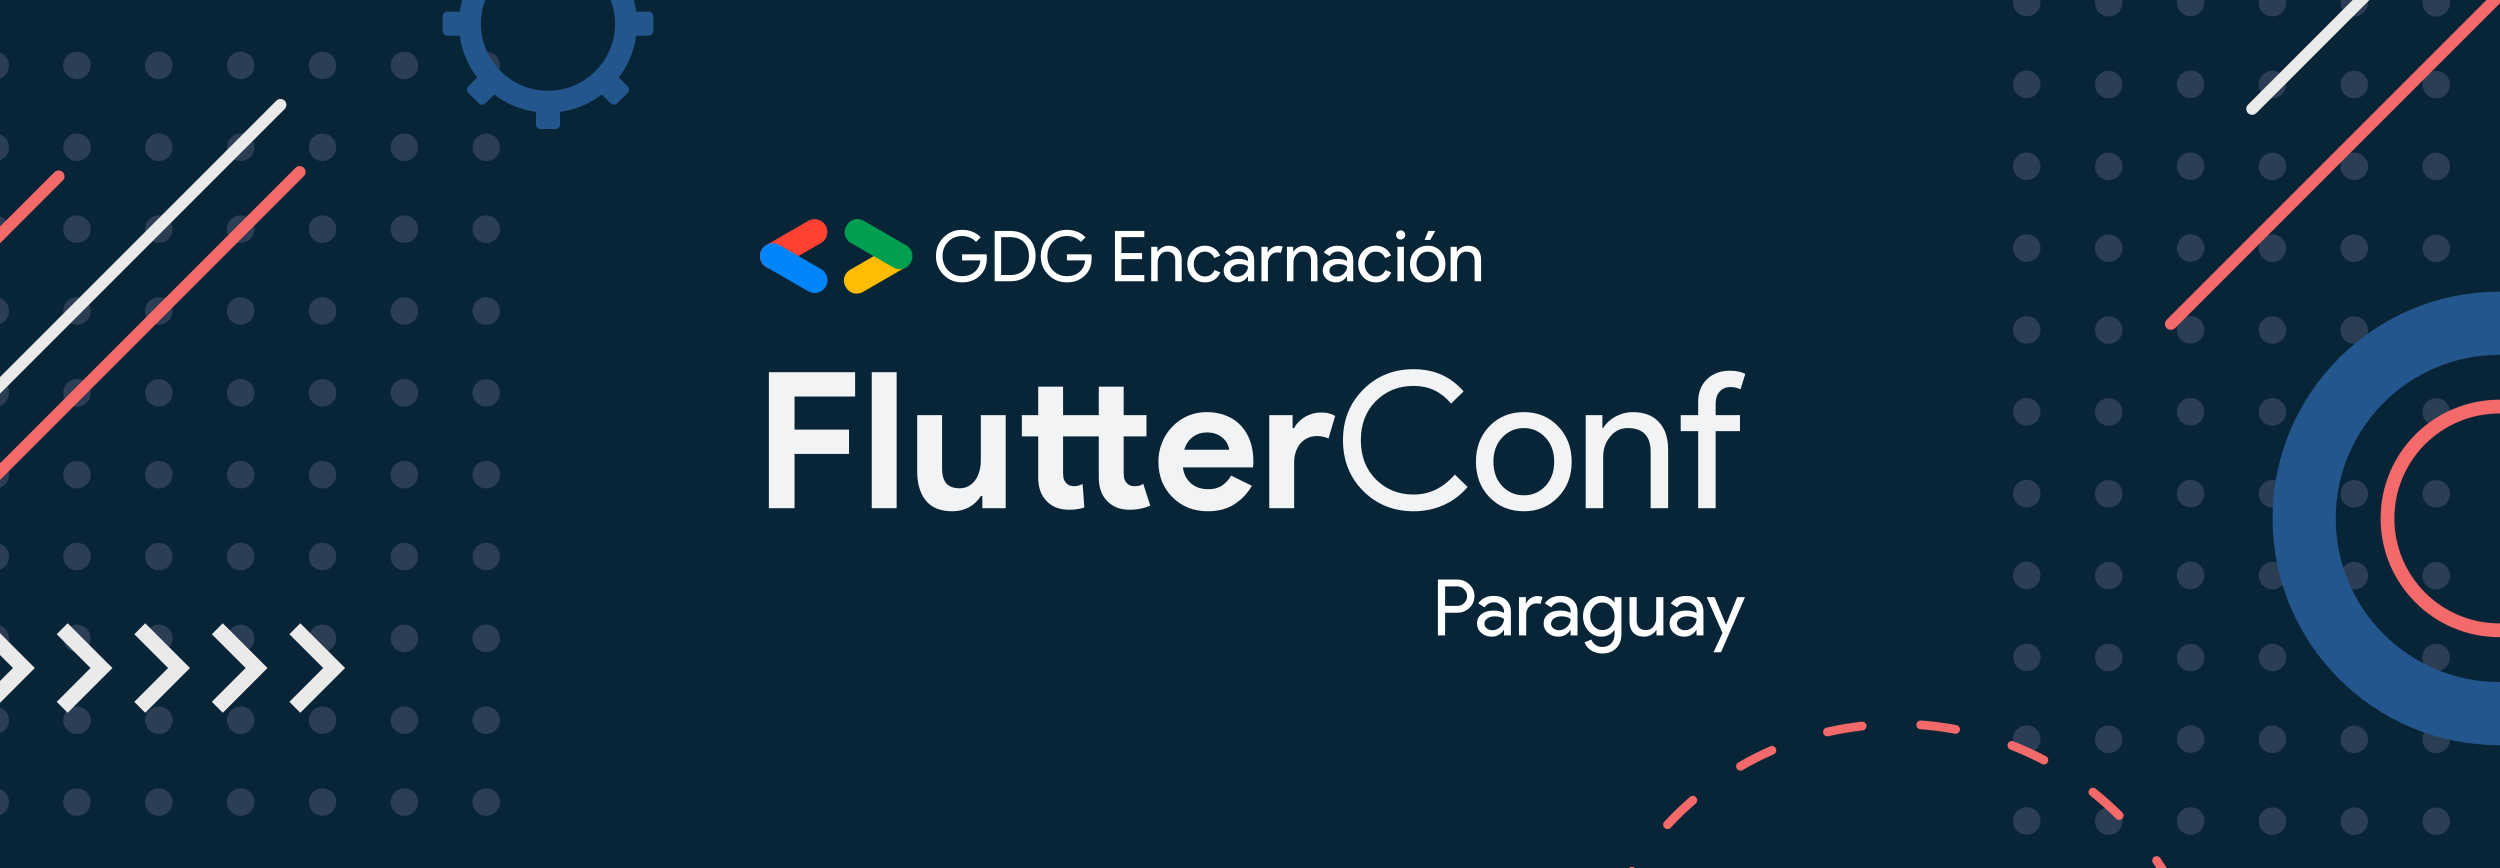 <svg width="1440" height="500" viewBox="0 0 1440 500" fill="none" xmlns="http://www.w3.org/2000/svg">
<rect x="0" y="0" width="1440" height="500" fill="#333333" stroke="none"/>
<g clip-path="url(#clip0_120_5286)">
<rect width="1440" height="500" fill="#082538"/>
<path d="M1408.81 384.315C1411.91 381.216 1411.91 376.193 1408.81 373.095C1405.71 369.997 1400.69 369.996 1397.59 373.095C1394.49 376.193 1394.49 381.216 1397.59 384.315C1400.69 387.413 1405.71 387.413 1408.81 384.315Z" fill="#2B3E54"/>
<path d="M1411.09 427.185C1411.8 422.86 1408.86 418.785 1404.53 418.083C1400.21 417.38 1396.13 420.317 1395.43 424.642C1394.73 428.967 1397.67 433.043 1401.99 433.745C1406.32 434.447 1410.39 431.51 1411.09 427.185Z" fill="#2B3E54"/>
<path d="M1411.09 474.335C1411.79 470.01 1408.85 465.935 1404.53 465.233C1400.2 464.531 1396.13 467.468 1395.43 471.793C1394.72 476.118 1397.66 480.193 1401.99 480.895C1406.31 481.597 1410.39 478.66 1411.09 474.335Z" fill="#2B3E54"/>
<path d="M1411.09 191.446C1411.79 187.121 1408.86 183.046 1404.53 182.344C1400.21 181.642 1396.13 184.579 1395.43 188.904C1394.73 193.229 1397.66 197.304 1401.99 198.006C1406.31 198.708 1410.39 195.771 1411.09 191.446Z" fill="#2B3E54"/>
<path d="M1411.09 238.598C1411.79 234.273 1408.86 230.198 1404.53 229.496C1400.21 228.793 1396.13 231.73 1395.43 236.055C1394.73 240.38 1397.66 244.456 1401.99 245.158C1406.31 245.86 1410.39 242.923 1411.09 238.598Z" fill="#2B3E54"/>
<path d="M1411.09 285.743C1411.79 281.418 1408.86 277.343 1404.53 276.641C1400.21 275.939 1396.13 278.876 1395.43 283.201C1394.73 287.526 1397.67 291.601 1401.99 292.303C1406.32 293.005 1410.39 290.068 1411.09 285.743Z" fill="#2B3E54"/>
<path d="M1411.09 332.888C1411.79 328.563 1408.86 324.488 1404.53 323.786C1400.21 323.084 1396.13 326.021 1395.43 330.346C1394.73 334.671 1397.67 338.746 1401.99 339.448C1406.32 340.15 1410.39 337.213 1411.09 332.888Z" fill="#2B3E54"/>
<path d="M1411.1 2.86C1411.8 -1.465 1408.86 -5.54 1404.54 -6.242C1400.21 -6.944 1396.14 -4.007 1395.43 0.318C1394.73 4.643 1397.67 8.718 1401.99 9.42C1406.32 10.122 1410.39 7.185 1411.1 2.86Z" fill="#2B3E54"/>
<path d="M1411.1 50.006C1411.8 45.681 1408.86 41.605 1404.54 40.903C1400.21 40.201 1396.14 43.138 1395.43 47.463C1394.73 51.788 1397.67 55.864 1401.99 56.566C1406.32 57.268 1410.39 54.331 1411.1 50.006Z" fill="#2B3E54"/>
<path d="M1411.1 97.156C1411.8 92.832 1408.86 88.756 1404.54 88.054C1400.21 87.352 1396.14 90.289 1395.43 94.614C1394.73 98.939 1397.67 103.014 1401.99 103.717C1406.32 104.419 1410.39 101.482 1411.1 97.156Z" fill="#2B3E54"/>
<path d="M1411.1 144.302C1411.8 139.977 1408.86 135.902 1404.54 135.2C1400.21 134.498 1396.14 137.435 1395.44 141.76C1394.73 146.085 1397.67 150.16 1402 150.862C1406.32 151.564 1410.4 148.627 1411.1 144.302Z" fill="#2B3E54"/>
<path d="M1356.05 386.64C1360.44 386.64 1363.99 383.088 1363.99 378.706C1363.99 374.325 1360.44 370.773 1356.05 370.773C1351.67 370.773 1348.12 374.325 1348.12 378.706C1348.12 383.088 1351.67 386.64 1356.05 386.64Z" fill="#2B3E54"/>
<path d="M1356.05 433.786C1360.44 433.786 1363.99 430.234 1363.99 425.853C1363.99 421.471 1360.44 417.919 1356.05 417.919C1351.67 417.919 1348.12 421.471 1348.12 425.853C1348.12 430.234 1351.67 433.786 1356.05 433.786Z" fill="#2B3E54"/>
<path d="M1356.05 480.927C1360.44 480.927 1363.99 477.375 1363.99 472.993C1363.99 468.611 1360.44 465.059 1356.05 465.059C1351.67 465.059 1348.12 468.611 1348.12 472.993C1348.12 477.375 1351.67 480.927 1356.05 480.927Z" fill="#2B3E54"/>
<path d="M1356.05 198.055C1360.44 198.055 1363.99 194.503 1363.99 190.122C1363.99 185.74 1360.44 182.188 1356.05 182.188C1351.67 182.188 1348.12 185.74 1348.12 190.122C1348.12 194.503 1351.67 198.055 1356.05 198.055Z" fill="#2B3E54"/>
<path d="M1356.05 245.201C1360.44 245.201 1363.99 241.649 1363.99 237.268C1363.99 232.886 1360.44 229.334 1356.05 229.334C1351.67 229.334 1348.12 232.886 1348.12 237.268C1348.12 241.649 1351.67 245.201 1356.05 245.201Z" fill="#2B3E54"/>
<path d="M1356.05 292.348C1360.44 292.348 1363.99 288.796 1363.99 284.414C1363.99 280.032 1360.44 276.48 1356.05 276.48C1351.67 276.48 1348.12 280.032 1348.12 284.414C1348.12 288.796 1351.67 292.348 1356.05 292.348Z" fill="#2B3E54"/>
<path d="M1356.05 339.494C1360.44 339.494 1363.99 335.942 1363.99 331.56C1363.99 327.179 1360.44 323.627 1356.05 323.627C1351.67 323.627 1348.12 327.179 1348.12 331.56C1348.12 335.942 1351.67 339.494 1356.05 339.494Z" fill="#2B3E54"/>
<path d="M1356.05 9.476C1360.44 9.476 1363.99 5.924 1363.99 1.542C1363.99 -2.839 1360.44 -6.391 1356.05 -6.391C1351.67 -6.391 1348.12 -2.839 1348.12 1.542C1348.12 5.924 1351.67 9.476 1356.05 9.476Z" fill="#2B3E54"/>
<path d="M1356.05 56.622C1360.44 56.622 1363.99 53.07 1363.99 48.688C1363.99 44.307 1360.44 40.755 1356.05 40.755C1351.67 40.755 1348.12 44.307 1348.12 48.688C1348.12 53.07 1351.67 56.622 1356.05 56.622Z" fill="#2B3E54"/>
<path d="M1356.05 103.768C1360.44 103.768 1363.99 100.216 1363.99 95.835C1363.99 91.453 1360.44 87.901 1356.05 87.901C1351.67 87.901 1348.12 91.453 1348.12 95.835C1348.12 100.216 1351.67 103.768 1356.05 103.768Z" fill="#2B3E54"/>
<path d="M1356.05 150.915C1360.44 150.915 1363.99 147.363 1363.99 142.981C1363.99 138.599 1360.44 135.047 1356.05 135.047C1351.67 135.047 1348.12 138.599 1348.12 142.981C1348.12 147.363 1351.67 150.915 1356.05 150.915Z" fill="#2B3E54"/>
<path d="M1308.91 386.64C1313.29 386.64 1316.84 383.088 1316.84 378.706C1316.84 374.325 1313.29 370.773 1308.91 370.773C1304.53 370.773 1300.97 374.325 1300.97 378.706C1300.97 383.088 1304.53 386.64 1308.91 386.64Z" fill="#2B3E54"/>
<path d="M1308.91 433.786C1313.29 433.786 1316.84 430.234 1316.84 425.853C1316.84 421.471 1313.29 417.919 1308.91 417.919C1304.53 417.919 1300.97 421.471 1300.97 425.853C1300.97 430.234 1304.53 433.786 1308.91 433.786Z" fill="#2B3E54"/>
<path d="M1308.91 480.927C1313.29 480.927 1316.84 477.375 1316.84 472.993C1316.84 468.611 1313.29 465.059 1308.91 465.059C1304.53 465.059 1300.97 468.611 1300.97 472.993C1300.97 477.375 1304.53 480.927 1308.91 480.927Z" fill="#2B3E54"/>
<path d="M1308.91 198.055C1313.29 198.055 1316.84 194.503 1316.84 190.122C1316.84 185.74 1313.29 182.188 1308.91 182.188C1304.53 182.188 1300.97 185.74 1300.97 190.122C1300.97 194.503 1304.53 198.055 1308.91 198.055Z" fill="#2B3E54"/>
<path d="M1308.91 245.201C1313.29 245.201 1316.84 241.649 1316.84 237.268C1316.84 232.886 1313.29 229.334 1308.91 229.334C1304.53 229.334 1300.97 232.886 1300.97 237.268C1300.97 241.649 1304.53 245.201 1308.91 245.201Z" fill="#2B3E54"/>
<path d="M1308.91 292.348C1313.29 292.348 1316.84 288.796 1316.84 284.414C1316.84 280.032 1313.29 276.48 1308.91 276.48C1304.53 276.48 1300.97 280.032 1300.97 284.414C1300.97 288.796 1304.53 292.348 1308.91 292.348Z" fill="#2B3E54"/>
<path d="M1308.91 339.494C1313.29 339.494 1316.84 335.942 1316.84 331.56C1316.84 327.179 1313.29 323.627 1308.91 323.627C1304.53 323.627 1300.97 327.179 1300.97 331.56C1300.97 335.942 1304.53 339.494 1308.91 339.494Z" fill="#2B3E54"/>
<path d="M1308.91 9.476C1313.29 9.476 1316.84 5.924 1316.84 1.542C1316.84 -2.839 1313.29 -6.391 1308.91 -6.391C1304.53 -6.391 1300.97 -2.839 1300.97 1.542C1300.97 5.924 1304.53 9.476 1308.91 9.476Z" fill="#2B3E54"/>
<path d="M1308.91 56.622C1313.29 56.622 1316.84 53.07 1316.84 48.688C1316.84 44.307 1313.29 40.755 1308.91 40.755C1304.53 40.755 1300.97 44.307 1300.97 48.688C1300.97 53.07 1304.53 56.622 1308.91 56.622Z" fill="#2B3E54"/>
<path d="M1308.91 103.768C1313.29 103.768 1316.84 100.216 1316.84 95.835C1316.84 91.453 1313.29 87.901 1308.91 87.901C1304.53 87.901 1300.97 91.453 1300.97 95.835C1300.97 100.216 1304.53 103.768 1308.91 103.768Z" fill="#2B3E54"/>
<path d="M1308.91 150.915C1313.29 150.915 1316.84 147.363 1316.84 142.981C1316.84 138.599 1313.29 135.047 1308.91 135.047C1304.53 135.047 1300.97 138.599 1300.97 142.981C1300.97 147.363 1304.53 150.915 1308.91 150.915Z" fill="#2B3E54"/>
<path d="M1269.76 379.122C1269.96 374.744 1266.57 371.037 1262.19 370.842C1257.81 370.646 1254.1 374.036 1253.91 378.413C1253.71 382.79 1257.1 386.497 1261.48 386.693C1265.86 386.889 1269.56 383.499 1269.76 379.122Z" fill="#2B3E54"/>
<path d="M1264.94 433.016C1268.97 431.282 1270.82 426.615 1269.09 422.591C1267.35 418.567 1262.69 416.71 1258.66 418.444C1254.64 420.178 1252.78 424.846 1254.52 428.87C1256.25 432.894 1260.92 434.75 1264.94 433.016Z" fill="#2B3E54"/>
<path d="M1264.94 480.154C1268.97 478.421 1270.82 473.753 1269.09 469.729C1267.35 465.705 1262.69 463.848 1258.66 465.582C1254.64 467.316 1252.78 471.984 1254.52 476.008C1256.25 480.032 1260.92 481.888 1264.94 480.154Z" fill="#2B3E54"/>
<path d="M1264.92 197.286C1268.95 195.553 1270.81 190.885 1269.07 186.861C1267.34 182.837 1262.67 180.98 1258.65 182.714C1254.62 184.448 1252.77 189.116 1254.5 193.14C1256.23 197.164 1260.9 199.02 1264.92 197.286Z" fill="#2B3E54"/>
<path d="M1264.93 244.436C1268.95 242.702 1270.81 238.034 1269.07 234.01C1267.34 229.986 1262.67 228.13 1258.65 229.864C1254.62 231.598 1252.77 236.265 1254.5 240.289C1256.24 244.313 1260.9 246.17 1264.93 244.436Z" fill="#2B3E54"/>
<path d="M1264.93 291.58C1268.95 289.846 1270.81 285.178 1269.08 281.154C1267.34 277.13 1262.67 275.274 1258.65 277.007C1254.63 278.741 1252.77 283.409 1254.5 287.433C1256.24 291.457 1260.91 293.313 1264.93 291.58Z" fill="#2B3E54"/>
<path d="M1264.93 338.723C1268.96 336.989 1270.81 332.322 1269.08 328.298C1267.34 324.274 1262.68 322.417 1258.65 324.151C1254.63 325.885 1252.77 330.552 1254.51 334.576C1256.24 338.6 1260.91 340.457 1264.93 338.723Z" fill="#2B3E54"/>
<path d="M1264.91 8.712C1268.94 6.978 1270.79 2.31 1269.06 -1.714C1267.33 -5.738 1262.66 -7.594 1258.63 -5.861C1254.61 -4.127 1252.75 0.541 1254.49 4.565C1256.22 8.589 1260.89 10.445 1264.91 8.712Z" fill="#2B3E54"/>
<path d="M1264.91 55.861C1268.94 54.127 1270.8 49.46 1269.06 45.436C1267.33 41.412 1262.66 39.555 1258.64 41.289C1254.61 43.023 1252.76 47.69 1254.49 51.714C1256.22 55.738 1260.89 57.595 1264.91 55.861Z" fill="#2B3E54"/>
<path d="M1264.92 103.005C1268.95 101.271 1270.8 96.603 1269.07 92.579C1267.34 88.555 1262.67 86.699 1258.64 88.433C1254.62 90.166 1252.76 94.834 1254.5 98.858C1256.23 102.882 1260.9 104.739 1264.92 103.005Z" fill="#2B3E54"/>
<path d="M1264.93 150.148C1268.95 148.414 1270.81 143.747 1269.07 139.723C1267.34 135.699 1262.67 133.842 1258.65 135.576C1254.62 137.31 1252.77 141.977 1254.5 146.001C1256.23 150.025 1260.9 151.882 1264.93 150.148Z" fill="#2B3E54"/>
<path d="M1214.62 386.64C1219 386.64 1222.55 383.088 1222.55 378.706C1222.55 374.325 1219 370.773 1214.62 370.773C1210.23 370.773 1206.68 374.325 1206.68 378.706C1206.68 383.088 1210.23 386.64 1214.62 386.64Z" fill="#2B3E54"/>
<path d="M1214.62 433.786C1219 433.786 1222.55 430.234 1222.55 425.853C1222.55 421.471 1219 417.919 1214.62 417.919C1210.23 417.919 1206.68 421.471 1206.68 425.853C1206.68 430.234 1210.23 433.786 1214.62 433.786Z" fill="#2B3E54"/>
<path d="M1214.62 480.927C1219 480.927 1222.55 477.375 1222.55 472.993C1222.55 468.611 1219 465.059 1214.62 465.059C1210.23 465.059 1206.68 468.611 1206.68 472.993C1206.68 477.375 1210.23 480.927 1214.62 480.927Z" fill="#2B3E54"/>
<path d="M1214.62 198.055C1219 198.055 1222.55 194.503 1222.55 190.122C1222.55 185.74 1219 182.188 1214.62 182.188C1210.23 182.188 1206.68 185.74 1206.68 190.122C1206.68 194.503 1210.23 198.055 1214.62 198.055Z" fill="#2B3E54"/>
<path d="M1214.62 245.201C1219 245.201 1222.55 241.649 1222.55 237.268C1222.55 232.886 1219 229.334 1214.62 229.334C1210.23 229.334 1206.68 232.886 1206.68 237.268C1206.68 241.649 1210.23 245.201 1214.62 245.201Z" fill="#2B3E54"/>
<path d="M1214.62 292.348C1219 292.348 1222.55 288.796 1222.55 284.414C1222.55 280.032 1219 276.48 1214.62 276.48C1210.23 276.48 1206.68 280.032 1206.68 284.414C1206.68 288.796 1210.23 292.348 1214.62 292.348Z" fill="#2B3E54"/>
<path d="M1214.62 339.494C1219 339.494 1222.55 335.942 1222.55 331.56C1222.55 327.179 1219 323.627 1214.62 323.627C1210.23 323.627 1206.68 327.179 1206.68 331.56C1206.68 335.942 1210.23 339.494 1214.62 339.494Z" fill="#2B3E54"/>
<path d="M1214.62 9.476C1219 9.476 1222.55 5.924 1222.55 1.542C1222.55 -2.839 1219 -6.391 1214.62 -6.391C1210.23 -6.391 1206.68 -2.839 1206.68 1.542C1206.68 5.924 1210.23 9.476 1214.62 9.476Z" fill="#2B3E54"/>
<path d="M1214.62 56.622C1219 56.622 1222.55 53.07 1222.55 48.688C1222.55 44.307 1219 40.755 1214.62 40.755C1210.23 40.755 1206.68 44.307 1206.68 48.688C1206.68 53.07 1210.23 56.622 1214.62 56.622Z" fill="#2B3E54"/>
<path d="M1214.62 103.768C1219 103.768 1222.55 100.216 1222.55 95.835C1222.55 91.453 1219 87.901 1214.62 87.901C1210.23 87.901 1206.68 91.453 1206.68 95.835C1206.68 100.216 1210.23 103.768 1214.62 103.768Z" fill="#2B3E54"/>
<path d="M1214.62 150.915C1219 150.915 1222.55 147.363 1222.55 142.981C1222.55 138.599 1219 135.047 1214.62 135.047C1210.23 135.047 1206.68 138.599 1206.68 142.981C1206.68 147.363 1210.23 150.915 1214.62 150.915Z" fill="#2B3E54"/>
<path d="M1168.13 386.55C1172.5 386.21 1175.77 382.393 1175.43 378.025C1175.09 373.656 1171.27 370.39 1166.9 370.73C1162.53 371.07 1159.27 374.887 1159.61 379.256C1159.95 383.624 1163.76 386.89 1168.13 386.55Z" fill="#2B3E54"/>
<path d="M1174.72 428.827C1176.43 424.793 1174.55 420.136 1170.52 418.426C1166.48 416.715 1161.82 418.598 1160.11 422.632C1158.4 426.666 1160.29 431.323 1164.32 433.034C1168.35 434.744 1173.01 432.861 1174.72 428.827Z" fill="#2B3E54"/>
<path d="M1174.71 475.966C1176.42 471.932 1174.54 467.275 1170.51 465.565C1166.47 463.854 1161.82 465.738 1160.11 469.771C1158.4 473.805 1160.28 478.462 1164.31 480.173C1168.35 481.883 1173 480 1174.71 475.966Z" fill="#2B3E54"/>
<path d="M1174.71 193.114C1176.42 189.08 1174.54 184.423 1170.5 182.713C1166.47 181.002 1161.81 182.885 1160.1 186.919C1158.39 190.953 1160.28 195.61 1164.31 197.321C1168.34 199.031 1173 197.148 1174.71 193.114Z" fill="#2B3E54"/>
<path d="M1174.71 240.255C1176.42 236.221 1174.54 231.565 1170.51 229.854C1166.47 228.143 1161.82 230.027 1160.11 234.061C1158.4 238.095 1160.28 242.751 1164.31 244.462C1168.35 246.173 1173 244.289 1174.71 240.255Z" fill="#2B3E54"/>
<path d="M1174.71 287.397C1176.42 283.363 1174.54 278.706 1170.5 276.995C1166.47 275.285 1161.81 277.168 1160.1 281.202C1158.39 285.236 1160.28 289.893 1164.31 291.604C1168.34 293.314 1173 291.431 1174.71 287.397Z" fill="#2B3E54"/>
<path d="M1174.71 334.544C1176.43 330.51 1174.54 325.853 1170.51 324.143C1166.47 322.432 1161.82 324.316 1160.11 328.35C1158.4 332.383 1160.28 337.04 1164.31 338.751C1168.35 340.462 1173 338.578 1174.71 334.544Z" fill="#2B3E54"/>
<path d="M1174.71 4.545C1176.42 0.511 1174.54 -4.146 1170.5 -5.857C1166.47 -7.567 1161.81 -5.684 1160.1 -1.65C1158.39 2.384 1160.27 7.041 1164.31 8.752C1168.34 10.462 1173 8.579 1174.71 4.545Z" fill="#2B3E54"/>
<path d="M1174.71 51.686C1176.42 47.652 1174.53 42.995 1170.5 41.285C1166.46 39.574 1161.81 41.458 1160.1 45.492C1158.39 49.525 1160.27 54.182 1164.3 55.893C1168.34 57.603 1172.99 55.72 1174.71 51.686Z" fill="#2B3E54"/>
<path d="M1174.71 98.834C1176.42 94.8 1174.54 90.143 1170.5 88.432C1166.47 86.721 1161.81 88.605 1160.1 92.639C1158.39 96.673 1160.27 101.33 1164.31 103.04C1168.34 104.751 1173 102.867 1174.71 98.834Z" fill="#2B3E54"/>
<path d="M1174.71 145.975C1176.42 141.941 1174.54 137.284 1170.51 135.573C1166.47 133.863 1161.81 135.746 1160.1 139.78C1158.39 143.814 1160.28 148.471 1164.31 150.181C1168.34 151.892 1173 150.009 1174.71 145.975Z" fill="#2B3E54"/>
<path d="M280.066 375.64C284.448 375.64 288 372.088 288 367.706C288 363.325 284.448 359.773 280.066 359.773C275.685 359.773 272.133 363.325 272.133 367.706C272.133 372.088 275.685 375.64 280.066 375.64Z" fill="#2B3E54"/>
<path d="M280.066 422.786C284.448 422.786 288 419.234 288 414.853C288 410.471 284.448 406.919 280.066 406.919C275.685 406.919 272.133 410.471 272.133 414.853C272.133 419.234 275.685 422.786 280.066 422.786Z" fill="#2B3E54"/>
<path d="M280.066 469.927C284.448 469.927 288 466.375 288 461.993C288 457.611 284.448 454.059 280.066 454.059C275.685 454.059 272.133 457.611 272.133 461.993C272.133 466.375 275.685 469.927 280.066 469.927Z" fill="#2B3E54"/>
<path d="M280.066 187.055C284.448 187.055 288 183.503 288 179.122C288 174.74 284.448 171.188 280.066 171.188C275.685 171.188 272.133 174.74 272.133 179.122C272.133 183.503 275.685 187.055 280.066 187.055Z" fill="#2B3E54"/>
<path d="M280.066 234.201C284.448 234.201 288 230.649 288 226.268C288 221.886 284.448 218.334 280.066 218.334C275.685 218.334 272.133 221.886 272.133 226.268C272.133 230.649 275.685 234.201 280.066 234.201Z" fill="#2B3E54"/>
<path d="M280.066 281.348C284.448 281.348 288 277.796 288 273.414C288 269.032 284.448 265.48 280.066 265.48C275.685 265.48 272.133 269.032 272.133 273.414C272.133 277.796 275.685 281.348 280.066 281.348Z" fill="#2B3E54"/>
<path d="M280.066 328.494C284.448 328.494 288 324.942 288 320.56C288 316.179 284.448 312.627 280.066 312.627C275.685 312.627 272.133 316.179 272.133 320.56C272.133 324.942 275.685 328.494 280.066 328.494Z" fill="#2B3E54"/>
<path d="M280.066 45.622C284.448 45.622 288 42.07 288 37.688C288 33.307 284.448 29.755 280.066 29.755C275.685 29.755 272.133 33.307 272.133 37.688C272.133 42.07 275.685 45.622 280.066 45.622Z" fill="#2B3E54"/>
<path d="M280.066 92.768C284.448 92.768 288 89.216 288 84.835C288 80.453 284.448 76.901 280.066 76.901C275.685 76.901 272.133 80.453 272.133 84.835C272.133 89.216 275.685 92.768 280.066 92.768Z" fill="#2B3E54"/>
<path d="M280.066 139.915C284.448 139.915 288 136.363 288 131.981C288 127.599 284.448 124.047 280.066 124.047C275.685 124.047 272.133 127.599 272.133 131.981C272.133 136.363 275.685 139.915 280.066 139.915Z" fill="#2B3E54"/>
<path d="M232.926 375.64C237.308 375.64 240.86 372.088 240.86 367.706C240.86 363.325 237.308 359.773 232.926 359.773C228.544 359.773 224.992 363.325 224.992 367.706C224.992 372.088 228.544 375.64 232.926 375.64Z" fill="#2B3E54"/>
<path d="M232.926 422.786C237.308 422.786 240.86 419.234 240.86 414.853C240.86 410.471 237.308 406.919 232.926 406.919C228.544 406.919 224.992 410.471 224.992 414.853C224.992 419.234 228.544 422.786 232.926 422.786Z" fill="#2B3E54"/>
<path d="M232.926 469.927C237.308 469.927 240.86 466.375 240.86 461.993C240.86 457.611 237.308 454.059 232.926 454.059C228.544 454.059 224.992 457.611 224.992 461.993C224.992 466.375 228.544 469.927 232.926 469.927Z" fill="#2B3E54"/>
<path d="M232.926 187.055C237.308 187.055 240.86 183.503 240.86 179.122C240.86 174.74 237.308 171.188 232.926 171.188C228.544 171.188 224.992 174.74 224.992 179.122C224.992 183.503 228.544 187.055 232.926 187.055Z" fill="#2B3E54"/>
<path d="M232.926 234.201C237.308 234.201 240.86 230.649 240.86 226.268C240.86 221.886 237.308 218.334 232.926 218.334C228.544 218.334 224.992 221.886 224.992 226.268C224.992 230.649 228.544 234.201 232.926 234.201Z" fill="#2B3E54"/>
<path d="M232.926 281.348C237.308 281.348 240.86 277.796 240.86 273.414C240.86 269.032 237.308 265.48 232.926 265.48C228.544 265.48 224.992 269.032 224.992 273.414C224.992 277.796 228.544 281.348 232.926 281.348Z" fill="#2B3E54"/>
<path d="M232.926 328.494C237.308 328.494 240.86 324.942 240.86 320.56C240.86 316.179 237.308 312.627 232.926 312.627C228.544 312.627 224.992 316.179 224.992 320.56C224.992 324.942 228.544 328.494 232.926 328.494Z" fill="#2B3E54"/>
<path d="M232.926 45.622C237.308 45.622 240.86 42.07 240.86 37.688C240.86 33.307 237.308 29.755 232.926 29.755C228.544 29.755 224.992 33.307 224.992 37.688C224.992 42.07 228.544 45.622 232.926 45.622Z" fill="#2B3E54"/>
<path d="M232.926 92.768C237.308 92.768 240.86 89.216 240.86 84.835C240.86 80.453 237.308 76.901 232.926 76.901C228.544 76.901 224.992 80.453 224.992 84.835C224.992 89.216 228.544 92.768 232.926 92.768Z" fill="#2B3E54"/>
<path d="M232.926 139.915C237.308 139.915 240.86 136.363 240.86 131.981C240.86 127.599 237.308 124.047 232.926 124.047C228.544 124.047 224.992 127.599 224.992 131.981C224.992 136.363 228.544 139.915 232.926 139.915Z" fill="#2B3E54"/>
<path d="M185.78 375.64C190.161 375.64 193.713 372.088 193.713 367.706C193.713 363.325 190.161 359.773 185.78 359.773C181.398 359.773 177.846 363.325 177.846 367.706C177.846 372.088 181.398 375.64 185.78 375.64Z" fill="#2B3E54"/>
<path d="M185.78 422.786C190.161 422.786 193.713 419.234 193.713 414.853C193.713 410.471 190.161 406.919 185.78 406.919C181.398 406.919 177.846 410.471 177.846 414.853C177.846 419.234 181.398 422.786 185.78 422.786Z" fill="#2B3E54"/>
<path d="M185.78 469.927C190.161 469.927 193.713 466.375 193.713 461.993C193.713 457.611 190.161 454.059 185.78 454.059C181.398 454.059 177.846 457.611 177.846 461.993C177.846 466.375 181.398 469.927 185.78 469.927Z" fill="#2B3E54"/>
<path d="M185.78 187.055C190.161 187.055 193.713 183.503 193.713 179.122C193.713 174.74 190.161 171.188 185.78 171.188C181.398 171.188 177.846 174.74 177.846 179.122C177.846 183.503 181.398 187.055 185.78 187.055Z" fill="#2B3E54"/>
<path d="M185.78 234.201C190.161 234.201 193.713 230.649 193.713 226.268C193.713 221.886 190.161 218.334 185.78 218.334C181.398 218.334 177.846 221.886 177.846 226.268C177.846 230.649 181.398 234.201 185.78 234.201Z" fill="#2B3E54"/>
<path d="M185.78 281.348C190.161 281.348 193.713 277.796 193.713 273.414C193.713 269.032 190.161 265.48 185.78 265.48C181.398 265.48 177.846 269.032 177.846 273.414C177.846 277.796 181.398 281.348 185.78 281.348Z" fill="#2B3E54"/>
<path d="M185.78 328.494C190.161 328.494 193.713 324.942 193.713 320.56C193.713 316.179 190.161 312.627 185.78 312.627C181.398 312.627 177.846 316.179 177.846 320.56C177.846 324.942 181.398 328.494 185.78 328.494Z" fill="#2B3E54"/>
<path d="M185.78 45.622C190.161 45.622 193.713 42.07 193.713 37.688C193.713 33.307 190.161 29.755 185.78 29.755C181.398 29.755 177.846 33.307 177.846 37.688C177.846 42.07 181.398 45.622 185.78 45.622Z" fill="#2B3E54"/>
<path d="M185.78 92.768C190.161 92.768 193.713 89.216 193.713 84.835C193.713 80.453 190.161 76.901 185.78 76.901C181.398 76.901 177.846 80.453 177.846 84.835C177.846 89.216 181.398 92.768 185.78 92.768Z" fill="#2B3E54"/>
<path d="M185.78 139.915C190.161 139.915 193.713 136.363 193.713 131.981C193.713 127.599 190.161 124.047 185.78 124.047C181.398 124.047 177.846 127.599 177.846 131.981C177.846 136.363 181.398 139.915 185.78 139.915Z" fill="#2B3E54"/>
<path d="M138.633 375.64C143.015 375.64 146.567 372.088 146.567 367.706C146.567 363.325 143.015 359.773 138.633 359.773C134.252 359.773 130.7 363.325 130.7 367.706C130.7 372.088 134.252 375.64 138.633 375.64Z" fill="#2B3E54"/>
<path d="M138.633 422.786C143.015 422.786 146.567 419.234 146.567 414.853C146.567 410.471 143.015 406.919 138.633 406.919C134.252 406.919 130.7 410.471 130.7 414.853C130.7 419.234 134.252 422.786 138.633 422.786Z" fill="#2B3E54"/>
<path d="M138.633 469.927C143.015 469.927 146.567 466.375 146.567 461.993C146.567 457.611 143.015 454.059 138.633 454.059C134.252 454.059 130.7 457.611 130.7 461.993C130.7 466.375 134.252 469.927 138.633 469.927Z" fill="#2B3E54"/>
<path d="M138.633 187.055C143.015 187.055 146.567 183.503 146.567 179.122C146.567 174.74 143.015 171.188 138.633 171.188C134.252 171.188 130.7 174.74 130.7 179.122C130.7 183.503 134.252 187.055 138.633 187.055Z" fill="#2B3E54"/>
<path d="M138.633 234.201C143.015 234.201 146.567 230.649 146.567 226.268C146.567 221.886 143.015 218.334 138.633 218.334C134.252 218.334 130.7 221.886 130.7 226.268C130.7 230.649 134.252 234.201 138.633 234.201Z" fill="#2B3E54"/>
<path d="M138.633 281.348C143.015 281.348 146.567 277.796 146.567 273.414C146.567 269.032 143.015 265.48 138.633 265.48C134.252 265.48 130.7 269.032 130.7 273.414C130.7 277.796 134.252 281.348 138.633 281.348Z" fill="#2B3E54"/>
<path d="M138.633 328.494C143.015 328.494 146.567 324.942 146.567 320.56C146.567 316.179 143.015 312.627 138.633 312.627C134.252 312.627 130.7 316.179 130.7 320.56C130.7 324.942 134.252 328.494 138.633 328.494Z" fill="#2B3E54"/>
<path d="M138.633 45.622C143.015 45.622 146.567 42.07 146.567 37.688C146.567 33.307 143.015 29.755 138.633 29.755C134.252 29.755 130.7 33.307 130.7 37.688C130.7 42.07 134.252 45.622 138.633 45.622Z" fill="#2B3E54"/>
<path d="M138.633 92.768C143.015 92.768 146.567 89.216 146.567 84.835C146.567 80.453 143.015 76.901 138.633 76.901C134.252 76.901 130.7 80.453 130.7 84.835C130.7 89.216 134.252 92.768 138.633 92.768Z" fill="#2B3E54"/>
<path d="M138.633 139.915C143.015 139.915 146.567 136.363 146.567 131.981C146.567 127.599 143.015 124.047 138.633 124.047C134.252 124.047 130.7 127.599 130.7 131.981C130.7 136.363 134.252 139.915 138.633 139.915Z" fill="#2B3E54"/>
<path d="M91.487 375.64C95.869 375.64 99.421 372.088 99.421 367.706C99.421 363.325 95.869 359.773 91.487 359.773C87.105 359.773 83.553 363.325 83.553 367.706C83.553 372.088 87.105 375.64 91.487 375.64Z" fill="#2B3E54"/>
<path d="M91.487 422.786C95.869 422.786 99.421 419.234 99.421 414.853C99.421 410.471 95.869 406.919 91.487 406.919C87.105 406.919 83.553 410.471 83.553 414.853C83.553 419.234 87.105 422.786 91.487 422.786Z" fill="#2B3E54"/>
<path d="M91.487 469.927C95.869 469.927 99.421 466.375 99.421 461.993C99.421 457.611 95.869 454.059 91.487 454.059C87.105 454.059 83.553 457.611 83.553 461.993C83.553 466.375 87.105 469.927 91.487 469.927Z" fill="#2B3E54"/>
<path d="M91.487 187.055C95.869 187.055 99.421 183.503 99.421 179.122C99.421 174.74 95.869 171.188 91.487 171.188C87.105 171.188 83.553 174.74 83.553 179.122C83.553 183.503 87.105 187.055 91.487 187.055Z" fill="#2B3E54"/>
<path d="M91.487 234.201C95.869 234.201 99.421 230.649 99.421 226.268C99.421 221.886 95.869 218.334 91.487 218.334C87.105 218.334 83.553 221.886 83.553 226.268C83.553 230.649 87.105 234.201 91.487 234.201Z" fill="#2B3E54"/>
<path d="M91.487 281.348C95.869 281.348 99.421 277.796 99.421 273.414C99.421 269.032 95.869 265.48 91.487 265.48C87.105 265.48 83.553 269.032 83.553 273.414C83.553 277.796 87.105 281.348 91.487 281.348Z" fill="#2B3E54"/>
<path d="M91.487 328.494C95.869 328.494 99.421 324.942 99.421 320.56C99.421 316.179 95.869 312.627 91.487 312.627C87.105 312.627 83.553 316.179 83.553 320.56C83.553 324.942 87.105 328.494 91.487 328.494Z" fill="#2B3E54"/>
<path d="M91.487 45.622C95.869 45.622 99.421 42.07 99.421 37.688C99.421 33.307 95.869 29.755 91.487 29.755C87.105 29.755 83.553 33.307 83.553 37.688C83.553 42.07 87.105 45.622 91.487 45.622Z" fill="#2B3E54"/>
<path d="M91.487 92.768C95.869 92.768 99.421 89.216 99.421 84.835C99.421 80.453 95.869 76.901 91.487 76.901C87.105 76.901 83.553 80.453 83.553 84.835C83.553 89.216 87.105 92.768 91.487 92.768Z" fill="#2B3E54"/>
<path d="M91.487 139.915C95.869 139.915 99.421 136.363 99.421 131.981C99.421 127.599 95.869 124.047 91.487 124.047C87.105 124.047 83.553 127.599 83.553 131.981C83.553 136.363 87.105 139.915 91.487 139.915Z" fill="#2B3E54"/>
<path d="M44.341 375.64C48.722 375.64 52.274 372.088 52.274 367.706C52.274 363.325 48.722 359.773 44.341 359.773C39.959 359.773 36.407 363.325 36.407 367.706C36.407 372.088 39.959 375.64 44.341 375.64Z" fill="#2B3E54"/>
<path d="M44.341 422.786C48.722 422.786 52.274 419.234 52.274 414.853C52.274 410.471 48.722 406.919 44.341 406.919C39.959 406.919 36.407 410.471 36.407 414.853C36.407 419.234 39.959 422.786 44.341 422.786Z" fill="#2B3E54"/>
<path d="M44.341 469.927C48.722 469.927 52.274 466.375 52.274 461.993C52.274 457.611 48.722 454.059 44.341 454.059C39.959 454.059 36.407 457.611 36.407 461.993C36.407 466.375 39.959 469.927 44.341 469.927Z" fill="#2B3E54"/>
<path d="M44.341 187.055C48.722 187.055 52.274 183.503 52.274 179.122C52.274 174.74 48.722 171.188 44.341 171.188C39.959 171.188 36.407 174.74 36.407 179.122C36.407 183.503 39.959 187.055 44.341 187.055Z" fill="#2B3E54"/>
<path d="M44.341 234.201C48.722 234.201 52.274 230.649 52.274 226.268C52.274 221.886 48.722 218.334 44.341 218.334C39.959 218.334 36.407 221.886 36.407 226.268C36.407 230.649 39.959 234.201 44.341 234.201Z" fill="#2B3E54"/>
<path d="M44.341 281.348C48.722 281.348 52.274 277.796 52.274 273.414C52.274 269.032 48.722 265.48 44.341 265.48C39.959 265.48 36.407 269.032 36.407 273.414C36.407 277.796 39.959 281.348 44.341 281.348Z" fill="#2B3E54"/>
<path d="M44.341 328.494C48.722 328.494 52.274 324.942 52.274 320.56C52.274 316.179 48.722 312.627 44.341 312.627C39.959 312.627 36.407 316.179 36.407 320.56C36.407 324.942 39.959 328.494 44.341 328.494Z" fill="#2B3E54"/>
<path d="M44.341 45.622C48.722 45.622 52.274 42.07 52.274 37.688C52.274 33.307 48.722 29.755 44.341 29.755C39.959 29.755 36.407 33.307 36.407 37.688C36.407 42.07 39.959 45.622 44.341 45.622Z" fill="#2B3E54"/>
<path d="M44.341 92.768C48.722 92.768 52.274 89.216 52.274 84.835C52.274 80.453 48.722 76.901 44.341 76.901C39.959 76.901 36.407 80.453 36.407 84.835C36.407 89.216 39.959 92.768 44.341 92.768Z" fill="#2B3E54"/>
<path d="M44.341 139.915C48.722 139.915 52.274 136.363 52.274 131.981C52.274 127.599 48.722 124.047 44.341 124.047C39.959 124.047 36.407 127.599 36.407 131.981C36.407 136.363 39.959 139.915 44.341 139.915Z" fill="#2B3E54"/>
<path d="M2.812 373.315C5.911 370.216 5.911 365.193 2.812 362.095C-0.286 358.997 -5.309 358.996 -8.408 362.095C-11.506 365.193 -11.506 370.216 -8.408 373.315C-5.309 376.413 -0.286 376.413 2.812 373.315Z" fill="#2B3E54"/>
<path d="M5.093 416.185C5.795 411.86 2.858 407.785 -1.467 407.083C-5.792 406.38 -9.867 409.317 -10.569 413.642C-11.271 417.967 -8.334 422.043 -4.009 422.745C0.316 423.447 4.391 420.51 5.093 416.185Z" fill="#2B3E54"/>
<path d="M5.088 463.335C5.79 459.01 2.853 454.935 -1.473 454.233C-5.798 453.531 -9.873 456.468 -10.575 460.793C-11.277 465.118 -8.34 469.193 -4.015 469.895C0.31 470.597 4.386 467.66 5.088 463.335Z" fill="#2B3E54"/>
<path d="M5.092 180.446C5.794 176.121 2.857 172.046 -1.468 171.344C-5.793 170.642 -9.869 173.579 -10.571 177.904C-11.273 182.229 -8.336 186.304 -4.011 187.006C0.314 187.708 4.39 184.771 5.092 180.446Z" fill="#2B3E54"/>
<path d="M5.092 227.598C5.794 223.273 2.857 219.198 -1.468 218.496C-5.793 217.793 -9.868 220.73 -10.57 225.055C-11.272 229.38 -8.335 233.456 -4.01 234.158C0.315 234.86 4.39 231.923 5.092 227.598Z" fill="#2B3E54"/>
<path d="M5.092 274.743C5.794 270.418 2.857 266.343 -1.468 265.641C-5.793 264.939 -9.868 267.876 -10.57 272.201C-11.272 276.526 -8.335 280.601 -4.01 281.303C0.315 282.005 4.39 279.068 5.092 274.743Z" fill="#2B3E54"/>
<path d="M5.093 321.888C5.795 317.563 2.858 313.488 -1.467 312.786C-5.792 312.084 -9.868 315.021 -10.57 319.346C-11.272 323.671 -8.335 327.746 -4.01 328.448C0.315 329.15 4.391 326.213 5.093 321.888Z" fill="#2B3E54"/>
<path d="M5.097 39.006C5.799 34.681 2.862 30.605 -1.463 29.903C-5.788 29.201 -9.863 32.138 -10.566 36.463C-11.268 40.788 -8.331 44.864 -4.006 45.566C0.32 46.268 4.395 43.331 5.097 39.006Z" fill="#2B3E54"/>
<path d="M5.097 86.156C5.799 81.832 2.862 77.756 -1.463 77.054C-5.788 76.352 -9.863 79.289 -10.565 83.614C-11.267 87.939 -8.33 92.014 -4.005 92.716C0.32 93.419 4.395 90.481 5.097 86.156Z" fill="#2B3E54"/>
<path d="M5.097 133.302C5.799 128.977 2.862 124.902 -1.463 124.2C-5.788 123.498 -9.863 126.435 -10.565 130.76C-11.267 135.085 -8.33 139.16 -4.005 139.862C0.32 140.564 4.395 137.627 5.097 133.302Z" fill="#2B3E54"/>
<path d="M1250.41 190C1249.54 190 1248.66 189.667 1248 189.001C1246.67 187.669 1246.67 185.511 1248 184.179L1627.32 -195.141C1628.65 -196.473 1630.81 -196.473 1632.14 -195.141C1633.47 -193.809 1633.47 -191.651 1632.14 -190.319L1252.82 189.001C1252.15 189.667 1251.29 190 1250.41 190Z" fill="#F46969"/>
<path d="M1297.25 66.139C1296.38 66.139 1295.5 65.807 1294.84 65.141C1293.51 63.809 1293.51 61.651 1294.84 60.319L1674.16 -319.001C1675.49 -320.333 1677.65 -320.333 1678.98 -319.001C1680.31 -317.669 1680.31 -315.511 1678.98 -314.179L1299.66 65.141C1298.99 65.807 1298.12 66.139 1297.25 66.139Z" fill="#EAEAEA"/>
<path d="M-215.802 441.153C-216.667 441.153 -217.538 440.821 -218.201 440.159C-219.526 438.834 -219.526 436.687 -218.201 435.362L159.173 57.994C160.498 56.669 162.645 56.669 163.97 57.994C165.295 59.319 165.295 61.466 163.97 62.791L-213.404 440.159C-214.066 440.821 -214.931 441.153 -215.802 441.153Z" fill="#EAEAEA"/>
<path d="M-343.608 482.309C-344.473 482.309 -345.344 481.977 -346.006 481.315C-347.331 479.99 -347.331 477.843 -346.006 476.518L31.368 99.156C32.693 97.831 34.84 97.831 36.165 99.156C37.49 100.481 37.49 102.628 36.165 103.953L-341.209 481.315C-341.872 481.977 -342.737 482.309 -343.608 482.309Z" fill="#F46969"/>
<path d="M-204.76 479.8C-205.625 479.8 -206.496 479.468 -207.159 478.806C-208.484 477.481 -208.484 475.334 -207.159 474.009L170.209 96.641C171.534 95.316 173.681 95.316 175.006 96.641C176.331 97.966 176.331 100.113 175.006 101.438L-202.362 478.806C-203.024 479.468 -203.889 479.8 -204.76 479.8Z" fill="#F46969"/>
<path d="M1439.62 230.224C1401.85 230.224 1371.23 260.842 1371.23 298.615C1371.23 336.387 1401.85 367.006 1439.62 367.006C1477.39 367.006 1508.01 336.387 1508.01 298.615C1508.01 260.842 1477.39 230.224 1439.62 230.224ZM1439.62 359.06C1406.24 359.06 1379.17 331.998 1379.17 298.615C1379.17 265.232 1406.24 238.17 1439.62 238.17C1473 238.17 1500.07 265.232 1500.07 298.615C1500.07 331.998 1473 359.06 1439.62 359.06Z" fill="#F46969"/>
<path d="M1439.62 168C1367.48 168 1309 226.478 1309 298.62C1309 370.762 1367.48 429.24 1439.62 429.24C1511.76 429.24 1570.24 370.762 1570.24 298.62C1570.24 226.478 1511.76 168 1439.62 168ZM1439.62 392.852C1387.58 392.852 1345.39 350.665 1345.39 298.62C1345.39 246.575 1387.58 204.388 1439.62 204.388C1491.66 204.388 1533.85 246.575 1533.85 298.62C1533.85 350.665 1491.66 392.852 1439.62 392.852Z" fill="#24568E"/>
<path d="M1093.11 781C1090.87 781 1088.59 780.957 1086.36 780.88C1084.96 780.831 1083.87 779.656 1083.92 778.26C1083.98 776.864 1085.15 775.79 1086.54 775.824C1093.18 776.065 1099.93 775.935 1106.52 775.443C1107.91 775.323 1109.13 776.387 1109.23 777.779C1109.34 779.17 1108.29 780.384 1106.9 780.49C1102.34 780.827 1097.7 781 1093.11 781ZM1053 776.536C1052.82 776.536 1052.63 776.517 1052.44 776.474C1045.78 774.962 1039.13 773.055 1032.68 770.806C1031.36 770.344 1030.66 768.904 1031.13 767.585C1031.59 766.266 1033.03 765.572 1034.35 766.03C1040.62 768.221 1047.08 770.074 1053.55 771.538C1054.92 771.846 1055.77 773.204 1055.46 774.567C1055.2 775.742 1054.15 776.541 1053 776.541L1053 776.536ZM1139.96 774.87C1138.84 774.87 1137.82 774.124 1137.52 772.992C1137.16 771.644 1137.96 770.253 1139.31 769.892C1145.73 768.173 1152.11 766.068 1158.28 763.642C1159.58 763.131 1161.05 763.772 1161.56 765.072C1162.07 766.372 1161.43 767.84 1160.13 768.351C1153.78 770.845 1147.22 773.007 1140.62 774.779C1140.39 774.837 1140.18 774.865 1139.96 774.865V774.87ZM1002.85 756.886C1002.42 756.886 1001.98 756.775 1001.59 756.544C995.682 753.135 989.899 749.345 984.395 745.286C983.268 744.458 983.032 742.874 983.861 741.747C984.694 740.625 986.273 740.385 987.4 741.213C992.749 745.161 998.373 748.845 1004.12 752.162C1005.33 752.861 1005.74 754.411 1005.04 755.62C1004.58 756.433 1003.72 756.886 1002.85 756.886ZM1189.31 753.299C1188.46 753.299 1187.65 752.88 1187.16 752.119C1186.42 750.934 1186.77 749.374 1187.95 748.628C1193.57 745.094 1199.04 741.198 1204.23 737.053C1205.33 736.181 1206.92 736.359 1207.79 737.447C1208.66 738.54 1208.48 740.134 1207.39 741.006C1202.06 745.267 1196.42 749.273 1190.65 752.909C1190.24 753.174 1189.77 753.299 1189.31 753.299ZM960.734 723.31C960.055 723.31 959.376 723.041 958.88 722.501C954.229 717.498 949.813 712.183 945.754 706.698C944.921 705.576 945.157 703.987 946.284 703.159C947.406 702.326 948.99 702.562 949.823 703.689C953.766 709.019 958.061 714.19 962.588 719.054C963.541 720.079 963.478 721.678 962.458 722.631C961.971 723.084 961.35 723.31 960.734 723.31ZM1230.1 718.144C1229.52 718.144 1228.93 717.941 1228.45 717.532C1227.39 716.622 1227.27 715.023 1228.19 713.964C1232.52 708.932 1236.62 703.602 1240.36 698.118C1241.15 696.962 1242.73 696.668 1243.88 697.453C1245.03 698.243 1245.33 699.817 1244.54 700.968C1240.69 706.607 1236.48 712.086 1232.03 717.263C1231.53 717.845 1230.82 718.144 1230.11 718.144H1230.1ZM930.326 678.862C929.388 678.862 928.482 678.337 928.044 677.432C925.073 671.288 922.42 664.903 920.157 658.461C919.695 657.141 920.388 655.697 921.707 655.234C923.027 654.772 924.471 655.466 924.933 656.785C927.134 663.049 929.71 669.256 932.599 675.232C933.206 676.488 932.681 678.005 931.424 678.612C931.068 678.785 930.692 678.867 930.326 678.867V678.862ZM1258.78 672.554C1258.45 672.554 1258.1 672.487 1257.77 672.342C1256.49 671.784 1255.91 670.291 1256.47 669.01C1259.13 662.919 1261.47 656.616 1263.42 650.275C1263.83 648.941 1265.25 648.185 1266.58 648.599C1267.92 649.013 1268.67 650.429 1268.26 651.763C1266.25 658.287 1263.84 664.768 1261.11 671.033C1260.69 671.986 1259.76 672.549 1258.79 672.549L1258.78 672.554ZM914.417 627.413C913.185 627.413 912.106 626.512 911.918 625.26C910.907 618.529 910.262 611.648 910.002 604.811C909.949 603.414 911.037 602.24 912.434 602.187C913.811 602.148 915.005 603.222 915.058 604.618C915.308 611.268 915.934 617.961 916.921 624.505C917.128 625.887 916.18 627.177 914.793 627.384C914.663 627.403 914.538 627.413 914.413 627.413H914.417ZM1272.7 620.522C1272.6 620.522 1272.51 620.518 1272.41 620.508C1271.03 620.354 1270.03 619.102 1270.18 617.715C1270.91 611.143 1271.28 604.435 1271.28 597.766V597.371C1271.28 595.975 1272.41 594.839 1273.81 594.839C1275.21 594.839 1276.34 595.97 1276.34 597.371V597.737C1276.34 604.618 1275.96 611.518 1275.21 618.274C1275.07 619.569 1273.97 620.522 1272.7 620.522ZM914.369 573.556C914.244 573.556 914.119 573.546 913.994 573.527C912.612 573.32 911.658 572.034 911.861 570.653C912.862 563.892 914.263 557.122 916.016 550.53C916.372 549.177 917.754 548.373 919.112 548.734C920.46 549.095 921.264 550.482 920.908 551.83C919.204 558.239 917.846 564.821 916.868 571.394C916.68 572.651 915.602 573.551 914.369 573.551V573.556ZM1270.62 566.314C1269.43 566.314 1268.37 565.467 1268.14 564.253C1266.9 557.724 1265.27 551.204 1263.3 544.872C1262.89 543.539 1263.64 542.118 1264.97 541.704C1266.31 541.29 1267.72 542.036 1268.14 543.37C1270.16 549.88 1271.83 556.588 1273.11 563.305C1273.37 564.677 1272.47 566.001 1271.1 566.266C1270.94 566.295 1270.78 566.309 1270.62 566.309V566.314ZM930.163 522.068C929.797 522.068 929.421 521.986 929.07 521.818C927.808 521.211 927.278 519.699 927.885 518.442C930.842 512.294 934.183 506.241 937.819 500.453C938.565 499.269 940.12 498.912 941.31 499.654C942.494 500.395 942.851 501.96 942.109 503.145C938.575 508.774 935.324 514.658 932.45 520.633C932.012 521.538 931.111 522.068 930.168 522.068H930.163ZM1252.74 515.52C1251.84 515.52 1250.96 515.033 1250.51 514.176C1247.39 508.326 1243.91 502.582 1240.15 497.102C1239.36 495.946 1239.65 494.372 1240.8 493.582C1241.95 492.792 1243.53 493.086 1244.32 494.237C1248.19 499.871 1251.77 505.779 1254.97 511.798C1255.63 513.03 1255.16 514.566 1253.93 515.221C1253.55 515.423 1253.14 515.52 1252.74 515.52ZM960.483 477.548C959.867 477.548 959.251 477.326 958.764 476.874C957.739 475.925 957.676 474.322 958.625 473.296C963.267 468.284 968.236 463.483 973.402 459.024C974.457 458.109 976.055 458.23 976.97 459.284C977.885 460.343 977.765 461.942 976.71 462.852C971.688 467.191 966.854 471.856 962.342 476.734C961.841 477.273 961.167 477.548 960.483 477.548ZM1220.65 472.275C1220 472.275 1219.36 472.03 1218.86 471.539C1214.16 466.849 1209.13 462.38 1203.94 458.249C1202.85 457.377 1202.67 455.788 1203.54 454.695C1204.41 453.602 1206 453.419 1207.09 454.291C1212.43 458.538 1217.6 463.136 1222.43 467.956C1223.43 468.943 1223.43 470.547 1222.44 471.534C1221.94 472.03 1221.3 472.28 1220.65 472.28V472.275ZM1002.53 443.89C1001.66 443.89 1000.81 443.438 1000.34 442.629C999.64 441.42 1000.05 439.87 1001.26 439.171C1007.17 435.743 1013.33 432.618 1019.57 429.878C1020.86 429.315 1022.35 429.898 1022.91 431.178C1023.47 432.459 1022.89 433.952 1021.61 434.511C1015.53 437.173 1009.54 440.216 1003.8 443.548C1003.4 443.78 1002.96 443.89 1002.53 443.89ZM1177.27 440.342C1176.87 440.342 1176.47 440.245 1176.1 440.048C1170.21 436.947 1164.1 434.149 1157.93 431.737C1156.63 431.227 1155.98 429.763 1156.49 428.458C1157 427.153 1158.47 426.513 1159.77 427.023C1166.12 429.503 1172.41 432.382 1178.46 435.57C1179.7 436.22 1180.17 437.751 1179.52 438.989C1179.07 439.85 1178.19 440.342 1177.28 440.342H1177.27ZM1052.62 424.139C1051.46 424.139 1050.42 423.344 1050.15 422.169C1049.84 420.807 1050.69 419.449 1052.05 419.136C1058.7 417.614 1065.51 416.454 1072.3 415.688C1073.69 415.529 1074.94 416.531 1075.1 417.918C1075.26 419.304 1074.26 420.561 1072.87 420.715C1066.27 421.462 1059.64 422.588 1053.18 424.067C1053 424.11 1052.8 424.129 1052.62 424.129V424.139ZM1126.41 422.646C1126.25 422.646 1126.1 422.632 1125.94 422.603C1119.43 421.389 1112.77 420.532 1106.13 420.051C1104.73 419.95 1103.69 418.736 1103.79 417.345C1103.89 415.953 1105.11 414.923 1106.5 415.005C1113.32 415.496 1120.18 416.382 1126.87 417.629C1128.24 417.884 1129.15 419.208 1128.89 420.58C1128.67 421.799 1127.6 422.646 1126.41 422.646Z" fill="#F46969"/>
<path d="M13.772 378.478L-5.7 359L-12 365.3L7.472 384.772L-12 404.25L-5.7 410.55L13.772 391.072L20.072 384.772L13.772 378.478Z" fill="#EAEAEA"/>
<path d="M58.445 378.478L38.973 359L32.673 365.3L52.145 384.772L32.673 404.25L38.973 410.55L58.445 391.072L64.745 384.772L58.445 378.478Z" fill="#EAEAEA"/>
<path d="M103.118 378.478L83.646 359L77.346 365.3L96.817 384.772L77.346 404.25L83.646 410.55L103.118 391.072L109.418 384.772L103.118 378.478Z" fill="#EAEAEA"/>
<path d="M147.79 378.478L128.319 359L122.018 365.3L141.49 384.772L122.018 404.25L128.319 410.55L147.79 391.072L154.091 384.772L147.79 378.478Z" fill="#EAEAEA"/>
<path d="M192.463 378.478L172.985 359L166.691 365.3L186.163 384.772L166.691 404.25L172.985 410.55L192.463 391.072L198.763 384.772L192.463 378.478Z" fill="#EAEAEA"/>
<path d="M373.61 6.73H366.42C365.22 -2.25 361.67 -10.49 356.43 -17.37L361.51 -22.45C362.57 -23.49 362.57 -25.19 361.51 -26.25L355.54 -32.22C354.48 -33.28 352.78 -33.28 351.74 -32.22L346.66 -27.14C339.78 -32.38 331.55 -35.93 322.56 -37.13V-44.32C322.56 -45.8 321.36 -47 319.88 -47H311.41C309.93 -47 308.73 -45.8 308.73 -44.32V-37.13C299.75 -35.93 291.51 -32.38 284.63 -27.14L279.55 -32.22C278.51 -33.28 276.81 -33.28 275.75 -32.22L269.78 -26.25C268.72 -25.19 268.72 -23.49 269.78 -22.45L274.86 -17.37C269.62 -10.49 266.07 -2.26 264.87 6.73H257.68C256.2 6.73 255 7.93 255 9.41V17.88C255 19.36 256.2 20.56 257.68 20.56H264.87C266.07 29.54 269.62 37.78 274.86 44.66L269.78 49.74C268.72 50.78 268.72 52.48 269.78 53.54L275.75 59.51C276.81 60.57 278.51 60.57 279.55 59.51L284.63 54.43C291.51 59.67 299.74 63.22 308.73 64.42V71.61C308.73 73.09 309.93 74.29 311.41 74.29H319.88C321.36 74.29 322.56 73.09 322.56 71.61V64.42C331.54 63.22 339.78 59.67 346.66 54.43L351.74 59.51C352.78 60.57 354.48 60.57 355.54 59.51L361.51 53.54C362.57 52.48 362.57 50.78 361.51 49.74L356.43 44.66C361.67 37.78 365.22 29.55 366.42 20.56H373.61C375.09 20.56 376.29 19.36 376.29 17.88V9.41C376.29 7.93 375.09 6.73 373.61 6.73ZM347.4 35.64C344.76 39.46 341.45 42.77 337.63 45.41C333.2 48.5 328.07 50.67 322.56 51.66C320.31 52.07 318.01 52.29 315.64 52.29C313.27 52.29 310.97 52.07 308.72 51.66C303.2 50.67 298.08 48.51 293.65 45.41C289.83 42.77 286.52 39.46 283.88 35.64C280.79 31.21 278.62 26.1 277.63 20.57C277.22 18.32 277 16.02 277 13.65C277 11.28 277.22 8.98 277.63 6.73C278.62 1.19 280.78 -3.91 283.88 -8.34C286.52 -12.16 289.83 -15.47 293.65 -18.11C298.08 -21.2 303.21 -23.37 308.72 -24.36C310.97 -24.77 313.27 -24.99 315.64 -24.99C318.01 -24.99 320.31 -24.77 322.56 -24.36C328.08 -23.37 333.2 -21.21 337.63 -18.11C341.45 -15.47 344.76 -12.16 347.4 -8.34C350.49 -3.91 352.66 1.2 353.65 6.73C354.06 8.98 354.28 11.28 354.28 13.65C354.28 16.02 354.06 18.32 353.65 20.57C352.66 26.11 350.5 31.21 347.4 35.64Z" fill="#24568E"/>
<path d="M465.516 127.219L441.382 141.153C437.857 143.188 436.65 147.695 438.685 151.219L438.686 151.221C440.72 154.746 445.227 155.953 448.752 153.918L472.886 139.984C476.41 137.95 477.618 133.443 475.583 129.918L475.582 129.916C473.547 126.392 469.04 125.184 465.516 127.219Z" fill="#FF4131"/>
<path d="M487.314 165.6C489.267 168.983 493.593 170.143 496.976 168.19L521.621 153.961C525.004 152.008 526.164 147.681 524.211 144.298L523.915 143.785C521.962 140.402 517.635 139.243 514.252 141.196L489.607 155.425C486.224 157.378 485.065 161.704 487.018 165.087" fill="#FFBC00"/>
<path d="M487.46 130.235C485.507 133.618 486.667 137.944 490.05 139.897L514.695 154.126C518.078 156.079 522.405 154.92 524.358 151.537L524.654 151.024C526.607 147.641 525.447 143.314 522.064 141.361L497.419 127.132C494.036 125.179 489.71 126.339 487.757 129.722" fill="#009E51"/>
<path d="M472.927 155.015L448.793 141.082C445.268 139.047 440.762 140.254 438.727 143.779L438.726 143.781C436.691 147.305 437.898 151.812 441.423 153.847L465.557 167.781C469.082 169.816 473.588 168.608 475.623 165.083L475.624 165.082C477.659 161.557 476.452 157.05 472.927 155.015Z" fill="#0086F8"/>
<path d="M568.414 148.687C568.414 152.734 567.213 155.957 564.813 158.358C562.115 161.218 558.568 162.647 554.17 162.647C549.962 162.647 546.401 161.191 543.488 158.277C540.574 155.364 539.118 151.776 539.118 147.514C539.118 143.251 540.574 139.663 543.488 136.75C546.401 133.837 549.962 132.38 554.17 132.38C556.302 132.38 558.311 132.758 560.2 133.513C562.088 134.268 563.639 135.334 564.853 136.71L562.182 139.38C561.292 138.301 560.132 137.465 558.702 136.871C557.3 136.251 555.789 135.941 554.17 135.941C551.014 135.941 548.343 137.033 546.158 139.218C544 141.43 542.921 144.196 542.921 147.514C542.921 150.832 544 153.597 546.158 155.809C548.343 157.994 551.014 159.086 554.17 159.086C557.057 159.086 559.458 158.277 561.373 156.659C563.288 155.04 564.394 152.814 564.691 149.982H554.17V146.502H568.212C568.346 147.257 568.414 147.986 568.414 148.687ZM572.937 162V133.027H581.799C586.223 133.027 589.77 134.363 592.441 137.033C595.139 139.704 596.487 143.197 596.487 147.514C596.487 151.857 595.139 155.364 592.441 158.034C589.77 160.678 586.223 162 581.799 162H572.937ZM576.66 136.588V158.439H581.799C585.171 158.439 587.828 157.481 589.77 155.566C591.713 153.624 592.684 150.94 592.684 147.514C592.684 144.115 591.713 141.444 589.77 139.502C587.828 137.559 585.171 136.588 581.799 136.588H576.66ZM628.795 148.687C628.795 152.734 627.594 155.957 625.193 158.358C622.496 161.218 618.948 162.647 614.551 162.647C610.343 162.647 606.782 161.191 603.868 158.277C600.955 155.364 599.498 151.776 599.498 147.514C599.498 143.251 600.955 139.663 603.868 136.75C606.782 133.837 610.343 132.38 614.551 132.38C616.682 132.38 618.692 132.758 620.58 133.513C622.469 134.268 624.02 135.334 625.234 136.71L622.563 139.38C621.673 138.301 620.513 137.465 619.083 136.871C617.68 136.251 616.17 135.941 614.551 135.941C611.395 135.941 608.724 137.033 606.539 139.218C604.381 141.43 603.302 144.196 603.302 147.514C603.302 150.832 604.381 153.597 606.539 155.809C608.724 157.994 611.395 159.086 614.551 159.086C617.438 159.086 619.838 158.277 621.754 156.659C623.669 155.04 624.775 152.814 625.072 149.982H614.551V146.502H628.592C628.727 147.257 628.795 147.986 628.795 148.687ZM659.123 133.027V136.588H645.932V145.774H657.828V149.254H645.932V158.439H659.123V162H642.209V133.027H659.123ZM663.098 142.172H666.659V144.924H666.821C667.387 143.953 668.25 143.143 669.41 142.496C670.597 141.849 671.825 141.525 673.093 141.525C675.52 141.525 677.382 142.226 678.677 143.629C679.999 145.005 680.659 146.974 680.659 149.537V162H676.937V149.78C676.856 146.542 675.224 144.924 672.04 144.924C670.557 144.924 669.316 145.531 668.318 146.745C667.32 147.932 666.821 149.362 666.821 151.034V162H663.098V142.172ZM694.093 162.647C691.153 162.647 688.712 161.649 686.769 159.653C684.854 157.603 683.896 155.08 683.896 152.086C683.896 149.038 684.854 146.515 686.769 144.519C688.712 142.523 691.153 141.525 694.093 141.525C696.117 141.525 697.884 142.037 699.394 143.063C700.905 144.061 702.038 145.45 702.793 147.23L699.394 148.647C698.342 146.165 696.494 144.924 693.851 144.924C692.151 144.924 690.681 145.612 689.44 146.988C688.226 148.363 687.619 150.063 687.619 152.086C687.619 154.109 688.226 155.809 689.44 157.185C690.681 158.56 692.151 159.248 693.851 159.248C696.575 159.248 698.491 158.007 699.597 155.526L702.915 156.942C702.186 158.722 701.04 160.125 699.475 161.15C697.937 162.148 696.144 162.647 694.093 162.647ZM708.684 155.93C708.684 156.901 709.089 157.711 709.898 158.358C710.734 159.006 711.705 159.329 712.811 159.329C714.376 159.329 715.765 158.749 716.979 157.589C718.22 156.429 718.841 155.067 718.841 153.502C717.681 152.585 716.062 152.127 713.985 152.127C712.474 152.127 711.206 152.491 710.181 153.219C709.183 153.947 708.684 154.851 708.684 155.93ZM713.499 141.525C716.251 141.525 718.422 142.267 720.014 143.75C721.606 145.207 722.401 147.217 722.401 149.78V162H718.841V159.248H718.679C717.141 161.514 715.091 162.647 712.528 162.647C710.343 162.647 708.509 162 707.025 160.705C705.568 159.41 704.84 157.792 704.84 155.849C704.84 153.799 705.609 152.167 707.146 150.953C708.711 149.739 710.788 149.132 713.378 149.132C715.59 149.132 717.411 149.537 718.841 150.346V149.496C718.841 148.202 718.328 147.109 717.303 146.219C716.278 145.302 715.077 144.843 713.702 144.843C711.624 144.843 709.979 145.72 708.765 147.473L705.487 145.409C707.295 142.82 709.965 141.525 713.499 141.525ZM730.323 162H726.6V142.172H730.161V145.409H730.323C730.701 144.357 731.47 143.467 732.63 142.739C733.817 141.983 734.976 141.606 736.109 141.606C737.189 141.606 738.106 141.768 738.861 142.091L737.728 145.693C737.269 145.504 736.541 145.409 735.543 145.409C734.14 145.409 732.913 145.976 731.861 147.109C730.836 148.242 730.323 149.564 730.323 151.075V162ZM741.3 142.172H744.861V144.924H745.023C745.59 143.953 746.453 143.143 747.613 142.496C748.8 141.849 750.027 141.525 751.295 141.525C753.723 141.525 755.584 142.226 756.879 143.629C758.201 145.005 758.862 146.974 758.862 149.537V162H755.139V149.78C755.058 146.542 753.426 144.924 750.243 144.924C748.759 144.924 747.518 145.531 746.52 146.745C745.522 147.932 745.023 149.362 745.023 151.034V162H741.3V142.172ZM765.745 155.93C765.745 156.901 766.15 157.711 766.959 158.358C767.796 159.006 768.767 159.329 769.873 159.329C771.437 159.329 772.827 158.749 774.041 157.589C775.282 156.429 775.902 155.067 775.902 153.502C774.742 152.585 773.123 152.127 771.046 152.127C769.536 152.127 768.268 152.491 767.243 153.219C766.244 153.947 765.745 154.851 765.745 155.93ZM770.561 141.525C773.312 141.525 775.484 142.267 777.075 143.75C778.667 145.207 779.463 147.217 779.463 149.78V162H775.902V159.248H775.74C774.202 161.514 772.152 162.647 769.589 162.647C767.404 162.647 765.57 162 764.086 160.705C762.63 159.41 761.901 157.792 761.901 155.849C761.901 153.799 762.67 152.167 764.208 150.953C765.772 149.739 767.85 149.132 770.439 149.132C772.651 149.132 774.472 149.537 775.902 150.346V149.496C775.902 148.202 775.389 147.109 774.364 146.219C773.339 145.302 772.139 144.843 770.763 144.843C768.686 144.843 767.04 145.72 765.826 147.473L762.549 145.409C764.356 142.82 767.027 141.525 770.561 141.525ZM792.528 162.647C789.588 162.647 787.146 161.649 785.204 159.653C783.289 157.603 782.331 155.08 782.331 152.086C782.331 149.038 783.289 146.515 785.204 144.519C787.146 142.523 789.588 141.525 792.528 141.525C794.551 141.525 796.318 142.037 797.829 143.063C799.34 144.061 800.473 145.45 801.228 147.23L797.829 148.647C796.777 146.165 794.929 144.924 792.285 144.924C790.586 144.924 789.116 145.612 787.875 146.988C786.661 148.363 786.054 150.063 786.054 152.086C786.054 154.109 786.661 155.809 787.875 157.185C789.116 158.56 790.586 159.248 792.285 159.248C795.01 159.248 796.925 158.007 798.031 155.526L801.349 156.942C800.621 158.722 799.475 160.125 797.91 161.15C796.372 162.148 794.578 162.647 792.528 162.647ZM809.421 135.334C809.421 136.062 809.164 136.683 808.652 137.195C808.139 137.708 807.519 137.964 806.79 137.964C806.062 137.964 805.442 137.708 804.929 137.195C804.416 136.683 804.16 136.062 804.16 135.334C804.16 134.605 804.416 133.985 804.929 133.472C805.442 132.96 806.062 132.704 806.79 132.704C807.519 132.704 808.139 132.96 808.652 133.472C809.164 133.985 809.421 134.605 809.421 135.334ZM808.652 142.172V162H804.929V142.172H808.652ZM812.166 152.086C812.166 149.038 813.123 146.515 815.039 144.519C816.981 142.523 819.422 141.525 822.363 141.525C825.303 141.525 827.731 142.523 829.647 144.519C831.589 146.515 832.56 149.038 832.56 152.086C832.56 155.161 831.589 157.684 829.647 159.653C827.731 161.649 825.303 162.647 822.363 162.647C819.422 162.647 816.981 161.649 815.039 159.653C813.123 157.657 812.166 155.134 812.166 152.086ZM815.889 152.086C815.889 154.217 816.509 155.944 817.75 157.266C818.991 158.587 820.528 159.248 822.363 159.248C824.197 159.248 825.735 158.587 826.976 157.266C828.217 155.944 828.837 154.217 828.837 152.086C828.837 149.982 828.217 148.269 826.976 146.947C825.708 145.598 824.17 144.924 822.363 144.924C820.555 144.924 819.018 145.598 817.75 146.947C816.509 148.269 815.889 149.982 815.889 152.086ZM826.733 133.027L823.82 138.207H820.582L822.687 133.027H826.733ZM835.546 142.172H839.107V144.924H839.269C839.836 143.953 840.699 143.143 841.859 142.496C843.046 141.849 844.273 141.525 845.541 141.525C847.969 141.525 849.83 142.226 851.125 143.629C852.447 145.005 853.108 146.974 853.108 149.537V162H849.385V149.78C849.304 146.542 847.672 144.924 844.489 144.924C843.005 144.924 841.764 145.531 840.766 146.745C839.768 147.932 839.269 149.362 839.269 151.034V162H835.546V142.172Z" fill="white"/>
<path d="M442.877 214.403H492.547V228.407H457.647V247.443H489.046V261.447H457.647V292.736H442.877V214.403ZM502.132 292.736V214.403H516.464V292.736H502.132ZM565.823 285.734H564.948C563.271 288.433 561.01 290.585 558.165 292.189C555.321 293.721 552.075 294.487 548.428 294.487C541.645 294.487 536.576 292.408 533.221 288.251C529.939 284.093 528.298 278.55 528.298 271.621V239.128H542.63V269.871C542.63 273.736 543.469 276.617 545.146 278.514C546.897 280.337 549.413 281.249 552.695 281.249C554.664 281.249 556.378 280.848 557.837 280.045C559.369 279.17 560.645 278.04 561.666 276.654C562.76 275.195 563.562 273.518 564.073 271.621C564.657 269.652 564.948 267.573 564.948 265.385V239.128H579.28V292.736H565.823V285.734ZM612.331 272.168C612.331 273.408 612.441 274.575 612.66 275.669C612.951 276.69 613.462 277.565 614.191 278.295C615.212 279.462 616.671 280.045 618.567 280.045C619.589 280.045 620.464 279.936 621.193 279.717C621.922 279.498 622.725 279.207 623.6 278.842L624.585 292.299C623.126 292.809 621.74 293.137 620.427 293.283C619.187 293.502 617.656 293.611 615.832 293.611C613.134 293.611 610.69 293.21 608.502 292.408C606.387 291.533 604.6 290.366 603.141 288.907C599.713 285.625 597.999 280.957 597.999 274.903V251.381H588.591V239.128H597.999V222.718H612.331V239.128H632.899V222.718H647.231V239.128H660.36V251.381H647.231V272.168C647.231 273.408 647.341 274.575 647.56 275.669C647.851 276.69 648.362 277.565 649.091 278.295C650.112 279.462 651.571 280.045 653.467 280.045C654.707 280.045 655.692 279.936 656.421 279.717C657.151 279.425 657.844 279.061 658.5 278.623L662.548 291.205C660.87 292.007 659.047 292.59 657.078 292.955C655.181 293.393 653.066 293.611 650.732 293.611C648.034 293.611 645.59 293.21 643.402 292.408C641.287 291.533 639.5 290.366 638.041 288.907C634.613 285.625 632.899 280.957 632.899 274.903V251.381H612.331V272.168ZM721.062 279.827C718.582 284.203 715.227 287.74 710.997 290.439C706.84 293.137 701.734 294.487 695.68 294.487C691.596 294.487 687.803 293.794 684.302 292.408C680.874 290.949 677.884 288.944 675.331 286.391C672.778 283.838 670.773 280.848 669.314 277.42C667.928 273.919 667.235 270.09 667.235 265.932C667.235 262.067 667.928 258.42 669.314 254.992C670.7 251.491 672.632 248.464 675.112 245.911C677.592 243.286 680.51 241.207 683.865 239.675C687.293 238.144 691.049 237.378 695.133 237.378C699.436 237.378 703.266 238.107 706.621 239.566C709.976 240.952 712.784 242.921 715.045 245.474C717.306 247.953 719.02 250.907 720.187 254.335C721.354 257.763 721.937 261.483 721.937 265.495C721.937 266.005 721.937 266.443 721.937 266.807C721.864 267.245 721.828 267.646 721.828 268.011C721.755 268.376 721.718 268.777 721.718 269.214H681.348C681.64 271.402 682.224 273.299 683.099 274.903C684.047 276.435 685.177 277.748 686.49 278.842C687.876 279.863 689.371 280.629 690.976 281.139C692.58 281.577 694.222 281.796 695.899 281.796C699.181 281.796 701.88 281.066 703.995 279.608C706.183 278.076 707.897 276.18 709.137 273.919L721.062 279.827ZM708.043 259.04C707.97 258.092 707.642 257.034 707.058 255.867C706.548 254.7 705.745 253.606 704.651 252.585C703.63 251.564 702.317 250.725 700.713 250.069C699.181 249.412 697.321 249.084 695.133 249.084C692.07 249.084 689.371 249.959 687.037 251.71C684.703 253.46 683.062 255.903 682.114 259.04H708.043ZM731.091 239.128H744.547V246.568H745.422C746.079 245.255 746.954 244.051 748.048 242.957C749.142 241.863 750.346 240.915 751.658 240.113C753.044 239.31 754.503 238.691 756.035 238.253C757.639 237.815 759.207 237.596 760.739 237.596C762.635 237.596 764.24 237.779 765.553 238.144C766.939 238.508 768.106 238.982 769.054 239.566L765.225 252.585C764.349 252.147 763.365 251.819 762.271 251.6C761.25 251.308 759.973 251.163 758.442 251.163C756.472 251.163 754.685 251.564 753.081 252.366C751.476 253.095 750.09 254.153 748.923 255.539C747.829 256.925 746.954 258.566 746.298 260.462C745.714 262.285 745.422 264.291 745.422 266.479V292.736H731.091V239.128ZM814.262 294.487C802.666 294.487 792.965 290.585 785.161 282.78C777.43 274.976 773.564 265.239 773.564 253.57C773.564 241.9 777.43 232.199 785.161 224.468C792.892 216.591 802.593 212.652 814.262 212.652C826.078 212.652 835.669 216.919 843.036 225.453L835.815 232.454C830.199 225.671 823.015 222.28 814.262 222.28C805.583 222.28 798.326 225.197 792.491 231.032C786.729 236.794 783.848 244.307 783.848 253.57C783.848 262.832 786.729 270.345 792.491 276.107C798.326 281.942 805.583 284.859 814.262 284.859C823.379 284.859 831.293 281.03 838.003 273.372L845.333 280.483C841.614 284.932 837.055 288.397 831.658 290.876C826.26 293.283 820.462 294.487 814.262 294.487ZM850.145 265.932C850.145 257.69 852.735 250.871 857.913 245.474C863.164 240.076 869.765 237.378 877.715 237.378C885.665 237.378 892.229 240.076 897.408 245.474C902.659 250.871 905.285 257.69 905.285 265.932C905.285 274.247 902.659 281.066 897.408 286.391C892.229 291.788 885.665 294.487 877.715 294.487C869.765 294.487 863.164 291.788 857.913 286.391C852.735 280.993 850.145 274.174 850.145 265.932ZM860.211 265.932C860.211 271.694 861.888 276.362 865.243 279.936C868.598 283.51 872.756 285.297 877.715 285.297C882.675 285.297 886.832 283.51 890.187 279.936C893.542 276.362 895.22 271.694 895.22 265.932C895.22 260.243 893.542 255.612 890.187 252.038C886.759 248.391 882.602 246.568 877.715 246.568C872.828 246.568 868.671 248.391 865.243 252.038C861.888 255.612 860.211 260.243 860.211 265.932ZM913.36 239.128H922.987V246.568H923.425C924.956 243.942 927.29 241.754 930.427 240.003C933.636 238.253 936.954 237.378 940.382 237.378C946.947 237.378 951.979 239.274 955.48 243.067C959.054 246.786 960.841 252.111 960.841 259.04V292.736H950.776V259.696C950.557 250.944 946.144 246.568 937.538 246.568C933.526 246.568 930.171 248.209 927.473 251.491C924.774 254.7 923.425 258.566 923.425 263.088V292.736H913.36V239.128ZM996.313 213.528C999.96 213.528 1002.95 214.148 1005.28 215.387L1002.55 224.249C1000.8 223.374 998.829 222.936 996.641 222.936C994.161 222.936 992.119 223.812 990.514 225.562C988.983 227.24 988.217 229.501 988.217 232.345V239.128H1002.22V248.318H988.217V292.736H978.152V248.318H968.086V239.128H978.152V231.36C978.152 226.036 979.829 221.733 983.184 218.451C986.612 215.169 990.988 213.528 996.313 213.528Z" fill="#F1F3F4"/>
<path d="M832.374 352.946V365.984H828.237V333.792H839.208C841.995 333.792 844.363 334.722 846.311 336.58C848.29 338.438 849.279 340.701 849.279 343.369C849.279 346.097 848.29 348.375 846.311 350.203C844.393 352.031 842.025 352.946 839.208 352.946H832.374ZM832.374 337.749V348.989H839.297C840.946 348.989 842.31 348.435 843.389 347.326C844.498 346.217 845.052 344.898 845.052 343.369C845.052 341.87 844.498 340.567 843.389 339.457C842.31 338.318 840.946 337.749 839.297 337.749H832.374ZM855.03 359.24C855.03 360.319 855.48 361.218 856.379 361.938C857.308 362.657 858.387 363.017 859.616 363.017C861.355 363.017 862.898 362.372 864.247 361.084C865.626 359.795 866.315 358.281 866.315 356.543C865.026 355.523 863.228 355.014 860.92 355.014C859.242 355.014 857.833 355.419 856.694 356.228C855.585 357.037 855.03 358.041 855.03 359.24ZM860.381 343.234C863.438 343.234 865.851 344.058 867.619 345.707C869.388 347.326 870.272 349.559 870.272 352.406V365.984H866.315V362.927H866.135C864.427 365.445 862.149 366.704 859.301 366.704C856.874 366.704 854.835 365.984 853.187 364.546C851.568 363.107 850.759 361.308 850.759 359.15C850.759 356.872 851.613 355.059 853.322 353.71C855.06 352.361 857.368 351.687 860.246 351.687C862.703 351.687 864.727 352.136 866.315 353.036V352.091C866.315 350.653 865.746 349.439 864.607 348.45C863.468 347.43 862.134 346.921 860.605 346.921C858.297 346.921 856.469 347.895 855.12 349.843L851.478 347.55C853.487 344.673 856.454 343.234 860.381 343.234ZM879.074 365.984H874.937V343.954H878.894V347.55H879.074C879.493 346.381 880.347 345.392 881.636 344.583C882.955 343.744 884.244 343.324 885.503 343.324C886.702 343.324 887.721 343.504 888.56 343.864L887.301 347.865C886.792 347.655 885.983 347.55 884.874 347.55C883.315 347.55 881.951 348.18 880.782 349.439C879.643 350.698 879.074 352.166 879.074 353.845V365.984ZM893.405 359.24C893.405 360.319 893.854 361.218 894.754 361.938C895.683 362.657 896.762 363.017 897.991 363.017C899.729 363.017 901.273 362.372 902.622 361.084C904.001 359.795 904.69 358.281 904.69 356.543C903.401 355.523 901.603 355.014 899.295 355.014C897.616 355.014 896.207 355.419 895.068 356.228C893.959 357.037 893.405 358.041 893.405 359.24ZM898.755 343.234C901.812 343.234 904.225 344.058 905.994 345.707C907.762 347.326 908.646 349.559 908.646 352.406V365.984H904.69V362.927H904.51C902.802 365.445 900.524 366.704 897.676 366.704C895.248 366.704 893.21 365.984 891.561 364.546C889.943 363.107 889.134 361.308 889.134 359.15C889.134 356.872 889.988 355.059 891.696 353.71C893.435 352.361 895.743 351.687 898.62 351.687C901.078 351.687 903.101 352.136 904.69 353.036V352.091C904.69 350.653 904.12 349.439 902.981 348.45C901.842 347.43 900.509 346.921 898.98 346.921C896.672 346.921 894.844 347.895 893.495 349.843L889.853 347.55C891.861 344.673 894.829 343.234 898.755 343.234ZM922.984 362.927C925.022 362.927 926.685 362.193 927.974 360.724C929.323 359.255 929.997 357.337 929.997 354.969C929.997 352.661 929.323 350.758 927.974 349.259C926.655 347.76 924.992 347.011 922.984 347.011C921.005 347.011 919.342 347.76 917.993 349.259C916.644 350.758 915.97 352.661 915.97 354.969C915.97 357.307 916.644 359.21 917.993 360.679C919.342 362.178 921.005 362.927 922.984 362.927ZM922.849 376.415C921.62 376.415 920.466 376.25 919.387 375.921C918.308 375.621 917.319 375.186 916.419 374.617C915.55 374.047 914.801 373.373 914.171 372.593C913.542 371.814 913.062 370.945 912.733 369.986L916.644 368.367C917.094 369.656 917.873 370.69 918.982 371.469C920.091 372.249 921.38 372.638 922.849 372.638C925.097 372.638 926.85 371.964 928.109 370.615C929.368 369.266 929.997 367.408 929.997 365.04V362.927H929.818C929.038 364.096 927.974 365.025 926.625 365.714C925.307 366.374 923.868 366.704 922.309 366.704C919.432 366.704 916.959 365.58 914.891 363.332C912.852 361.024 911.833 358.236 911.833 354.969C911.833 351.702 912.852 348.929 914.891 346.651C916.959 344.373 919.432 343.234 922.309 343.234C923.868 343.234 925.307 343.579 926.625 344.268C927.974 344.928 929.038 345.842 929.818 347.011H929.997V343.954H933.954V365.04C933.954 368.577 932.95 371.35 930.942 373.358C928.903 375.396 926.206 376.415 922.849 376.415ZM958.111 365.984H954.154V362.927H953.974C953.345 364.006 952.371 364.905 951.052 365.625C949.763 366.344 948.414 366.704 947.006 366.704C944.308 366.704 942.225 365.939 940.756 364.411C939.317 362.852 938.598 360.649 938.598 357.801V343.954H942.734V357.532C942.824 361.129 944.638 362.927 948.175 362.927C949.823 362.927 951.202 362.268 952.311 360.949C953.42 359.6 953.974 357.996 953.974 356.138V343.954H958.111V365.984ZM965.939 359.24C965.939 360.319 966.389 361.218 967.288 361.938C968.217 362.657 969.296 363.017 970.525 363.017C972.263 363.017 973.807 362.372 975.156 361.084C976.535 359.795 977.224 358.281 977.224 356.543C975.935 355.523 974.137 355.014 971.829 355.014C970.15 355.014 968.741 355.419 967.602 356.228C966.493 357.037 965.939 358.041 965.939 359.24ZM971.289 343.234C974.347 343.234 976.759 344.058 978.528 345.707C980.296 347.326 981.181 349.559 981.181 352.406V365.984H977.224V362.927H977.044C975.336 365.445 973.058 366.704 970.21 366.704C967.782 366.704 965.744 365.984 964.096 364.546C962.477 363.107 961.668 361.308 961.668 359.15C961.668 356.872 962.522 355.059 964.23 353.71C965.969 352.361 968.277 351.687 971.154 351.687C973.612 351.687 975.635 352.136 977.224 353.036V352.091C977.224 350.653 976.655 349.439 975.516 348.45C974.377 347.43 973.043 346.921 971.514 346.921C969.206 346.921 967.378 347.895 966.029 349.843L962.387 347.55C964.395 344.673 967.363 343.234 971.289 343.234ZM1005.1 343.954L991.297 375.696H987.025L992.151 364.59L983.069 343.954H987.565L994.129 359.78H994.219L1000.6 343.954H1005.1Z" fill="white"/>
</g>
<defs>
<clipPath id="clip0_120_5286">
<rect width="1440" height="500" fill="white"/>
</clipPath>
</defs>
</svg>
